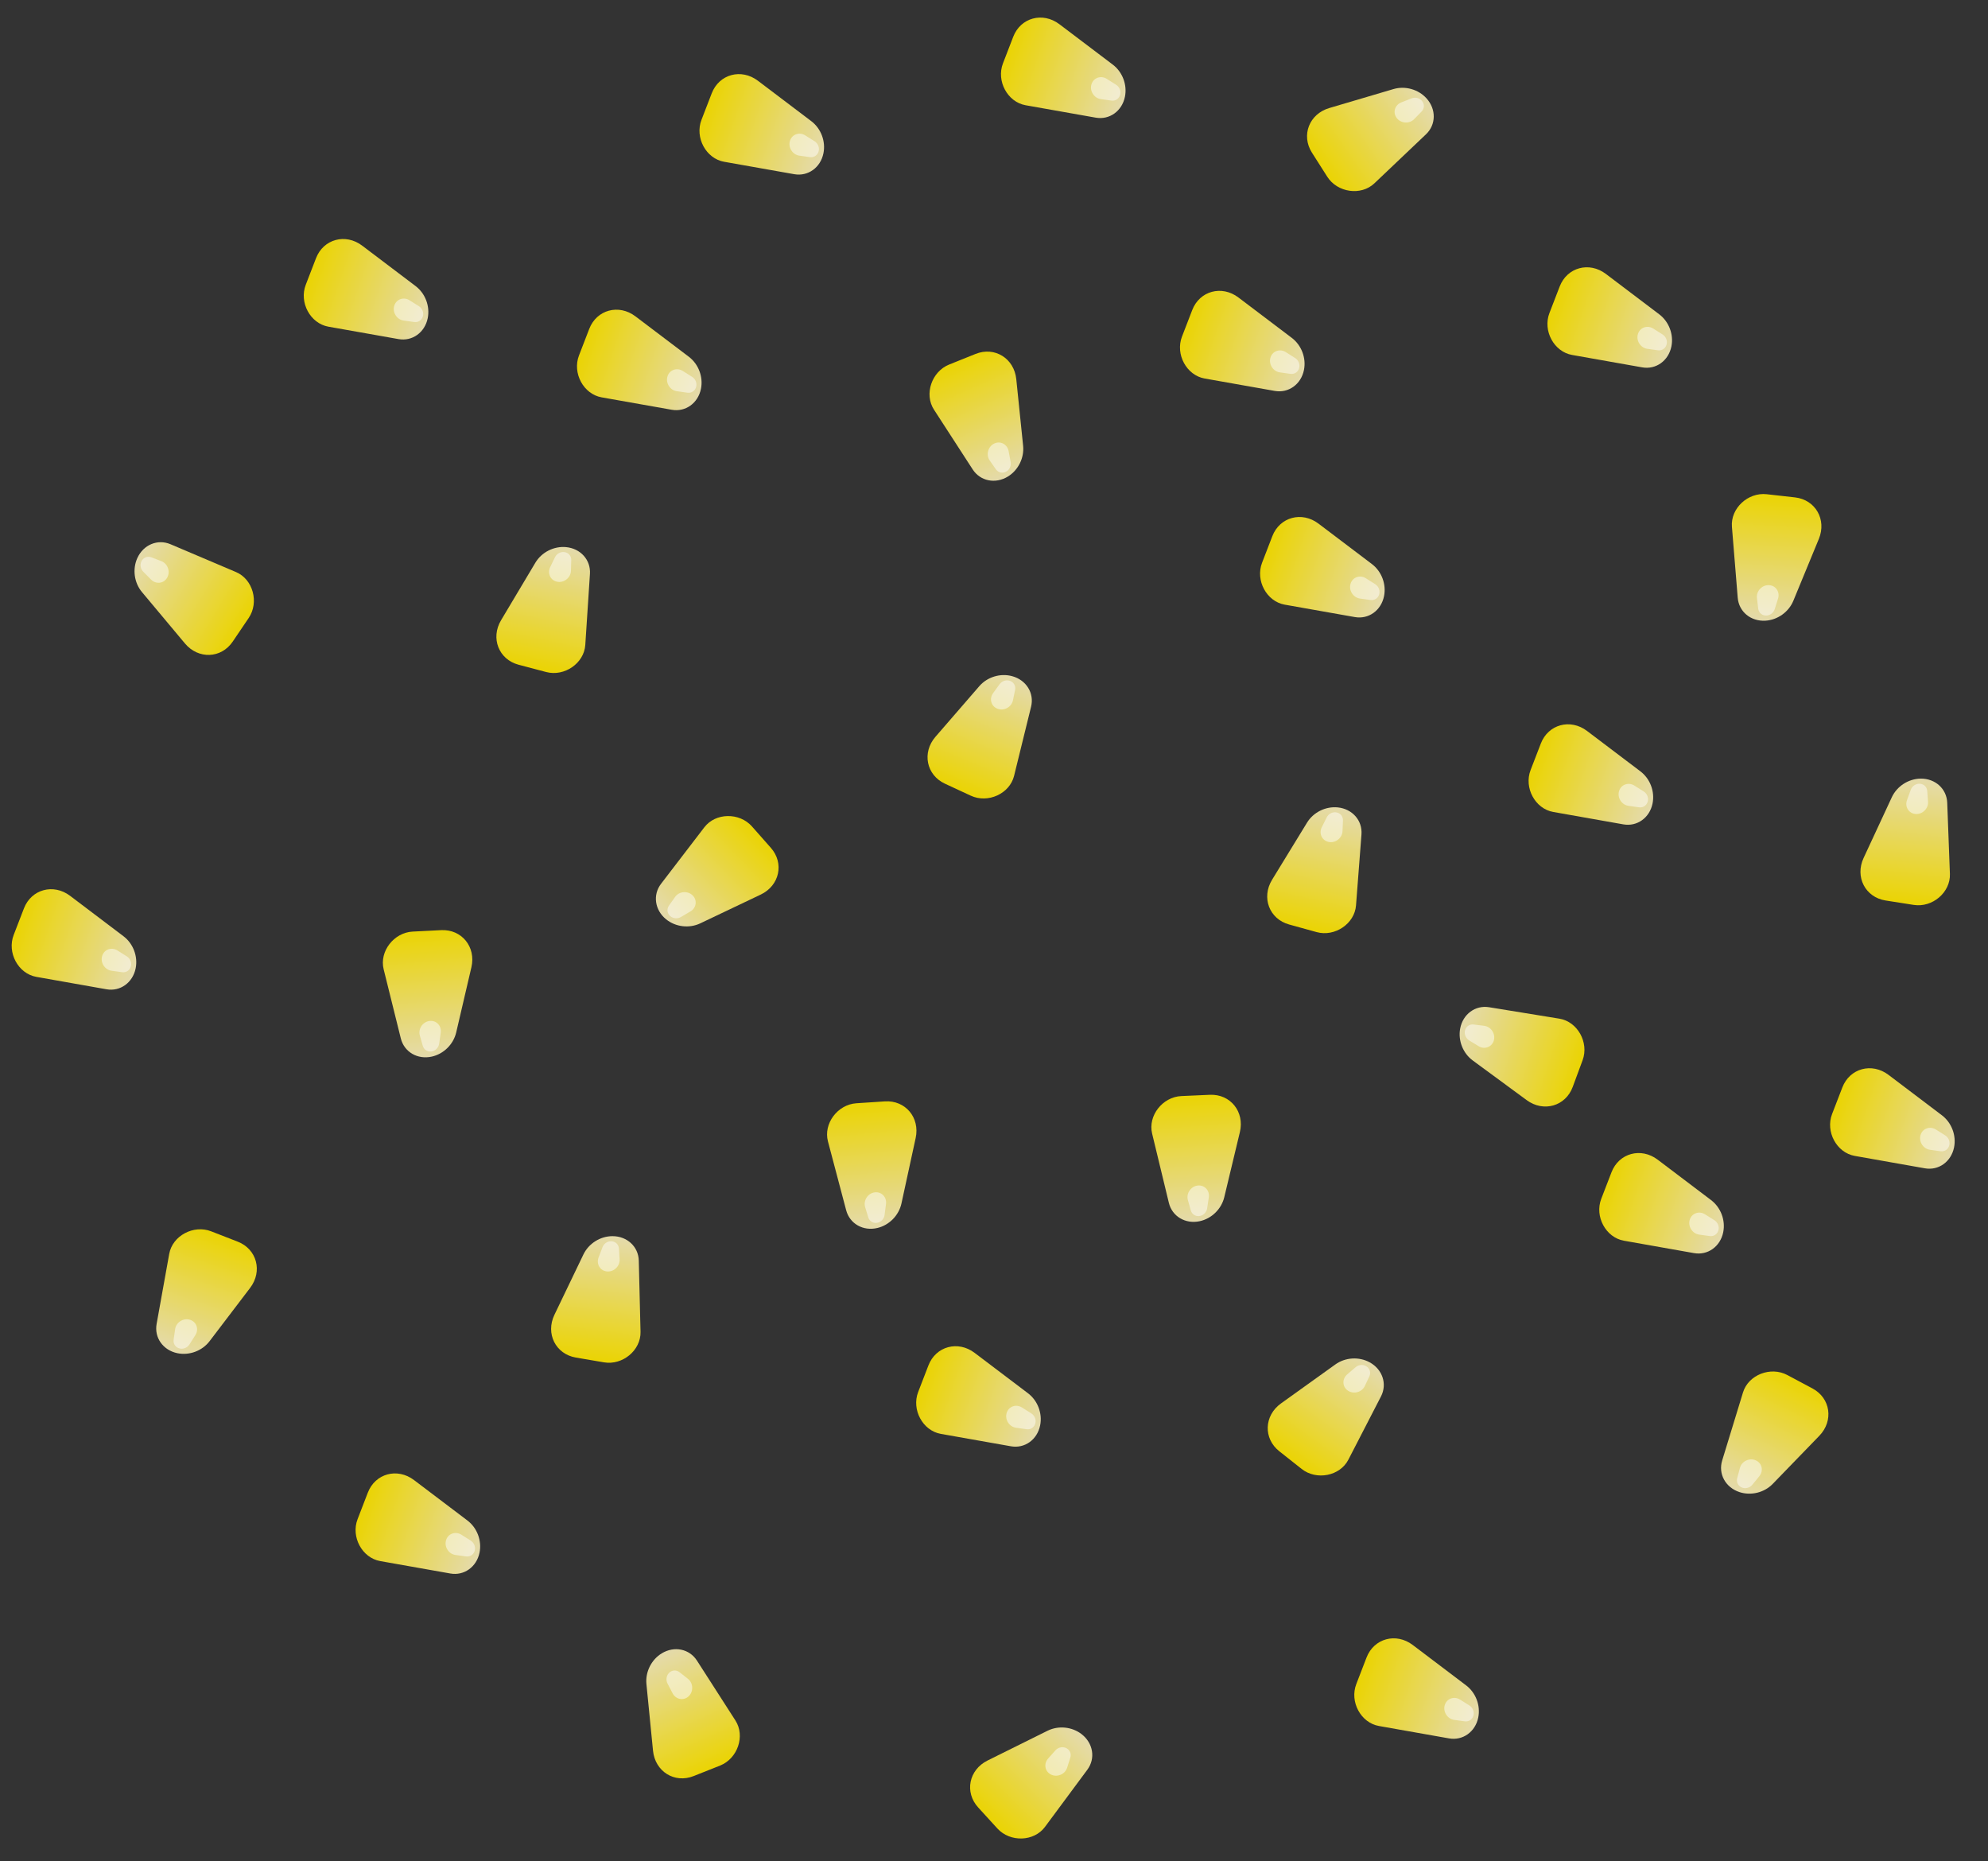 <svg width="422" height="395" viewBox="0 0 422 395" fill="none" xmlns="http://www.w3.org/2000/svg">
<rect x="0" y="0" width="422" height="395" fill="#333333" stroke="none"/>
<path d="M49.406 136.17C46.963 139.782 42.101 139.971 39.252 136.565L30.135 125.665C28.477 123.683 28.084 120.8 29.151 118.448C30.438 115.613 33.463 114.352 36.195 115.512L50.106 121.421C53.697 122.946 55.044 127.835 52.791 131.165L49.406 136.17Z" fill="url(#paint0_linear)"/>
<path d="M200.59 166.338C196.635 164.504 195.671 159.735 198.578 156.378L207.882 145.637C209.573 143.684 212.357 142.835 214.849 143.513C217.854 144.33 219.581 147.115 218.872 149.997L215.262 164.674C214.33 168.462 209.72 170.573 206.072 168.881L200.59 166.338Z" fill="url(#paint1_linear)"/>
<path d="M67.08 54.806C68.65 50.738 73.345 49.462 76.885 52.141L88.217 60.716C90.278 62.275 91.308 64.997 90.796 67.528C90.179 70.58 87.514 72.488 84.591 71.971L69.709 69.336C65.867 68.656 63.457 64.195 64.904 60.444L67.08 54.806Z" fill="url(#paint2_linear)"/>
<path d="M215.08 7.806C216.649 3.738 221.345 2.462 224.886 5.141L236.217 13.716C238.278 15.275 239.308 17.997 238.796 20.528C238.179 23.58 235.514 25.488 232.591 24.971L217.708 22.336C213.867 21.655 211.457 17.195 212.904 13.444L215.08 7.806Z" fill="url(#paint3_linear)"/>
<path d="M207.095 75.118C211.141 73.493 215.275 76.058 215.729 80.475L217.18 94.611C217.444 97.182 216.155 99.791 213.954 101.142C211.301 102.771 208.088 102.122 206.474 99.631L198.256 86.946C196.135 83.672 197.756 78.868 201.487 77.37L207.095 75.118Z" fill="url(#paint4_linear)"/>
<path d="M163.626 179.941C166.515 183.208 165.485 187.963 161.476 189.872L148.646 195.981C146.313 197.092 143.423 196.753 141.411 195.133C138.987 193.18 138.52 189.936 140.326 187.58L149.519 175.583C151.891 172.486 156.961 172.401 159.624 175.413L163.626 179.941Z" fill="url(#paint5_linear)"/>
<path d="M151.08 19.806C152.649 15.738 157.345 14.462 160.886 17.141L172.217 25.716C174.278 27.275 175.308 29.997 174.796 32.528C174.179 35.58 171.514 37.488 168.591 36.971L153.708 34.336C149.867 33.656 147.457 29.195 148.904 25.444L151.08 19.806Z" fill="url(#paint6_linear)"/>
<path d="M331.08 60.806C332.649 56.738 337.345 55.462 340.886 58.141L352.217 66.716C354.278 68.275 355.308 70.997 354.796 73.528C354.179 76.58 351.514 78.488 348.591 77.971L333.708 75.336C329.867 74.656 327.457 70.195 328.904 66.444L331.08 60.806Z" fill="url(#paint7_linear)"/>
<path d="M278.492 32.403C276.151 28.724 277.912 24.189 282.171 22.931L295.799 18.905C298.277 18.172 301.078 18.959 302.811 20.875C304.9 23.183 304.853 26.46 302.701 28.505L291.744 38.915C288.916 41.602 283.896 40.893 281.737 37.501L278.492 32.403Z" fill="url(#paint8_linear)"/>
<path d="M187.831 233.766C192.182 233.48 195.314 237.203 194.371 241.542L191.355 255.429C190.807 257.954 188.771 260.033 186.259 260.633C183.23 261.356 180.379 259.74 179.619 256.871L175.753 242.26C174.755 238.489 177.789 234.426 181.8 234.162L187.831 233.766Z" fill="url(#paint9_linear)"/>
<path d="M253.08 65.806C254.649 61.738 259.345 60.462 262.886 63.141L274.217 71.716C276.278 73.275 277.308 75.997 276.796 78.528C276.179 81.58 273.514 83.488 270.591 82.971L255.708 80.336C251.867 79.656 249.457 75.195 250.904 71.444L253.08 65.806Z" fill="url(#paint10_linear)"/>
<path d="M125.08 69.806C126.649 65.738 131.345 64.462 134.886 67.141L146.217 75.716C148.278 77.275 149.308 79.997 148.796 82.528C148.179 85.58 145.514 87.488 142.591 86.971L127.708 84.336C123.867 83.656 121.457 79.195 122.904 75.444L125.08 69.806Z" fill="url(#paint11_linear)"/>
<path d="M381.029 105.571C385.362 106.057 387.788 110.275 386.096 114.379L380.678 127.517C379.693 129.905 377.322 131.593 374.744 131.74C371.635 131.918 369.113 129.825 368.872 126.866L367.642 111.802C367.325 107.914 371.028 104.451 375.023 104.898L381.029 105.571Z" fill="url(#paint12_linear)"/>
<path d="M93.646 197.421C98.001 197.202 101.076 200.973 100.067 205.297L96.839 219.136C96.252 221.652 94.184 223.7 91.663 224.261C88.624 224.938 85.798 223.279 85.082 220.398L81.44 205.73C80.5 201.944 83.596 197.928 87.611 197.726L93.646 197.421Z" fill="url(#paint13_linear)"/>
<path d="M122.248 288.14C117.95 287.409 115.767 283.06 117.691 279.058L123.848 266.25C124.967 263.921 127.43 262.372 130.013 262.371C133.127 262.371 135.525 264.604 135.598 267.572L135.968 282.681C136.063 286.581 132.169 289.828 128.206 289.154L122.248 288.14Z" fill="url(#paint14_linear)"/>
<path d="M290.08 351.806C291.649 347.738 296.345 346.462 299.886 349.141L311.217 357.716C313.278 359.275 314.308 361.997 313.796 364.528C313.179 367.58 310.514 369.488 307.591 368.97L292.708 366.336C288.867 365.656 286.457 361.195 287.904 357.444L290.08 351.806Z" fill="url(#paint15_linear)"/>
<path d="M256.823 232.369C261.179 232.177 264.23 235.967 263.194 240.285L259.88 254.103C259.278 256.616 257.198 258.651 254.673 259.196C251.63 259.854 248.814 258.178 248.116 255.292L244.565 240.602C243.648 236.81 246.769 232.814 250.785 232.636L256.823 232.369Z" fill="url(#paint16_linear)"/>
<path d="M342.08 248.806C343.649 244.738 348.345 243.462 351.886 246.141L363.217 254.716C365.278 256.275 366.308 258.997 365.796 261.528C365.179 264.58 362.514 266.488 359.591 265.97L344.708 263.336C340.867 262.656 338.457 258.195 339.904 254.444L342.08 248.806Z" fill="url(#paint17_linear)"/>
<path d="M110.089 141.09C105.873 139.976 104.09 135.449 106.365 131.636L113.645 119.432C114.969 117.213 117.561 115.89 120.133 116.122C123.234 116.4 125.423 118.84 125.229 121.802L124.243 136.883C123.988 140.776 119.819 143.661 115.932 142.634L110.089 141.09Z" fill="url(#paint18_linear)"/>
<path d="M50.459 263.537C54.522 265.118 55.785 269.817 53.096 273.35L44.489 284.658C42.925 286.714 40.2 287.736 37.67 287.217C34.62 286.592 32.72 283.922 33.245 281L35.922 266.125C36.612 262.286 41.08 259.888 44.827 261.346L50.459 263.537Z" fill="url(#paint19_linear)"/>
<path d="M5.08 192.806C6.649 188.738 11.345 187.462 14.886 190.141L26.217 198.716C28.278 200.275 29.308 202.997 28.796 205.528C28.179 208.58 25.514 210.488 22.591 209.97L7.708 207.336C3.867 206.656 1.457 202.195 2.904 198.444L5.08 192.806Z" fill="url(#paint20_linear)"/>
<path d="M78.08 316.806C79.65 312.738 84.345 311.462 87.885 314.141L99.217 322.716C101.278 324.275 102.308 326.997 101.796 329.528C101.179 332.58 98.514 334.488 95.591 333.97L80.709 331.336C76.867 330.656 74.457 326.195 75.904 322.444L78.08 316.806Z" fill="url(#paint21_linear)"/>
<path d="M207.642 383.628C204.702 380.408 205.655 375.636 209.632 373.663L222.363 367.348C224.677 366.2 227.572 366.492 229.61 368.08C232.065 369.994 232.584 373.23 230.816 375.615L221.818 387.758C219.495 390.892 214.428 391.059 211.717 388.09L207.642 383.628Z" fill="url(#paint22_linear)"/>
<path d="M147.232 376.969C143.18 378.578 139.055 375.997 138.618 371.578L137.22 357.437C136.966 354.865 138.265 352.262 140.471 350.919C143.131 349.3 146.341 349.961 147.945 352.458L156.115 365.174C158.224 368.456 156.585 373.254 152.848 374.738L147.232 376.969Z" fill="url(#paint23_linear)"/>
<path d="M270.08 113.806C271.649 109.738 276.345 108.462 279.886 111.141L291.217 119.716C293.278 121.275 294.308 123.997 293.796 126.528C293.179 129.58 290.514 131.488 287.591 130.97L272.708 128.336C268.867 127.656 266.457 123.195 267.904 119.444L270.08 113.806Z" fill="url(#paint24_linear)"/>
<path d="M197.08 289.806C198.649 285.738 203.345 284.462 206.886 287.141L218.217 295.716C220.278 297.275 221.308 299.997 220.796 302.528C220.179 305.58 217.514 307.488 214.591 306.97L199.708 304.336C195.867 303.656 193.457 299.195 194.904 295.444L197.08 289.806Z" fill="url(#paint25_linear)"/>
<path d="M271.562 308.026C268.142 305.321 268.316 300.458 271.924 297.871L283.473 289.591C285.573 288.085 288.477 287.908 290.743 289.148C293.475 290.642 294.507 293.752 293.146 296.39L286.218 309.823C284.43 313.29 279.455 314.269 276.302 311.775L271.562 308.026Z" fill="url(#paint26_linear)"/>
<path d="M273.645 196.221C269.442 195.06 267.711 190.512 270.029 186.725L277.447 174.605C278.796 172.401 281.403 171.108 283.973 171.369C287.07 171.683 289.231 174.147 289.004 177.106L287.846 192.176C287.547 196.066 283.345 198.903 279.47 197.832L273.645 196.221Z" fill="url(#paint27_linear)"/>
<path d="M333.846 230.7C332.333 234.79 327.656 236.131 324.078 233.502L312.628 225.085C310.546 223.555 309.478 220.848 309.955 218.31C310.529 215.249 313.167 213.305 316.097 213.781L331.015 216.209C334.865 216.835 337.337 221.262 335.943 225.033L333.846 230.7Z" fill="url(#paint28_linear)"/>
<path d="M327.08 157.806C328.649 153.738 333.345 152.462 336.886 155.141L348.217 163.716C350.278 165.275 351.308 167.997 350.796 170.528C350.179 173.58 347.514 175.488 344.591 174.97L329.708 172.336C325.867 171.656 323.457 167.195 324.904 163.444L327.08 157.806Z" fill="url(#paint29_linear)"/>
<path d="M400.266 191.128C395.958 190.453 393.719 186.133 395.591 182.106L401.58 169.22C402.669 166.876 405.111 165.295 407.694 165.261C410.807 165.22 413.235 167.422 413.346 170.388L413.913 185.491C414.059 189.389 410.208 192.687 406.236 192.064L400.266 191.128Z" fill="url(#paint30_linear)"/>
<path d="M391.08 230.806C392.649 226.738 397.345 225.462 400.886 228.141L412.217 236.716C414.278 238.275 415.308 240.997 414.796 243.528C414.179 246.58 411.514 248.488 408.591 247.97L393.708 245.336C389.867 244.656 387.457 240.195 388.904 236.444L391.08 230.806Z" fill="url(#paint31_linear)"/>
<path d="M384.734 294.691C388.582 296.743 389.278 301.558 386.189 304.748L376.302 314.955C374.505 316.811 371.678 317.503 369.228 316.688C366.273 315.705 364.703 312.828 365.571 309.99L369.993 295.537C371.134 291.807 375.855 289.956 379.402 291.847L384.734 294.691Z" fill="url(#paint32_linear)"/>
<path d="M35.451 122.671C34.706 123.882 33.082 124.042 32.056 123.007L30.409 121.346C29.868 120.801 29.692 119.969 29.968 119.263C30.312 118.381 31.252 117.956 32.123 118.288L34.246 119.098C35.641 119.63 36.236 121.396 35.451 122.671Z" fill="white" fill-opacity="0.49"/>
<path d="M211.687 150.407C210.373 149.865 209.955 148.288 210.813 147.109L212.189 145.218C212.641 144.597 213.434 144.29 214.175 144.45C215.101 144.649 215.67 145.508 215.482 146.421L215.021 148.647C214.719 150.109 213.071 150.978 211.687 150.407Z" fill="white" fill-opacity="0.49"/>
<path d="M83.709 64.827C84.163 63.481 85.709 62.96 86.942 63.738L88.92 64.987C89.569 65.397 89.927 66.167 89.817 66.918C89.679 67.855 88.859 68.479 87.936 68.351L85.685 68.038C84.206 67.833 83.23 66.246 83.709 64.827Z" fill="white" fill-opacity="0.49"/>
<path d="M231.708 17.827C232.163 16.481 233.709 15.96 234.942 16.738L236.92 17.987C237.569 18.397 237.927 19.167 237.817 19.918C237.679 20.855 236.86 21.479 235.936 21.351L233.685 21.038C232.206 20.833 231.23 19.246 231.708 17.827Z" fill="white" fill-opacity="0.49"/>
<path d="M211.099 94.115C212.394 93.53 213.829 94.306 214.1 95.738L214.535 98.037C214.677 98.791 214.358 99.579 213.734 100.009C212.954 100.547 211.938 100.374 211.403 99.611L210.097 97.75C209.239 96.529 209.734 94.733 211.099 94.115Z" fill="white" fill-opacity="0.49"/>
<path d="M147.073 190.086C148.059 191.109 147.809 192.722 146.551 193.457L144.531 194.638C143.868 195.026 143.019 194.989 142.404 194.545C141.636 193.992 141.459 192.976 141.998 192.216L143.312 190.361C144.175 189.143 146.034 189.007 147.073 190.086Z" fill="white" fill-opacity="0.49"/>
<path d="M167.708 29.827C168.163 28.481 169.709 27.96 170.942 28.738L172.92 29.987C173.569 30.397 173.927 31.167 173.817 31.918C173.679 32.855 172.86 33.479 171.936 33.351L169.685 33.038C168.206 32.833 167.23 31.246 167.708 29.827Z" fill="white" fill-opacity="0.49"/>
<path d="M347.708 70.827C348.163 69.481 349.709 68.96 350.942 69.738L352.92 70.987C353.569 71.397 353.927 72.167 353.817 72.918C353.679 73.855 352.86 74.479 351.936 74.351L349.685 74.038C348.206 73.833 347.23 72.246 347.708 70.827Z" fill="white" fill-opacity="0.49"/>
<path d="M296.43 24.973C295.616 23.808 296.115 22.255 297.473 21.725L299.652 20.875C300.368 20.596 301.2 20.765 301.738 21.299C302.411 21.967 302.427 22.997 301.775 23.664L300.187 25.29C299.144 26.358 297.287 26.201 296.43 24.973Z" fill="white" fill-opacity="0.49"/>
<path d="M185.73 253.067C187.143 252.913 188.265 254.097 188.077 255.542L187.776 257.862C187.677 258.624 187.128 259.272 186.401 259.488C185.493 259.757 184.582 259.276 184.31 258.384L183.647 256.21C183.212 254.782 184.241 253.229 185.73 253.067Z" fill="white" fill-opacity="0.49"/>
<path d="M269.708 75.827C270.163 74.481 271.709 73.96 272.942 74.738L274.92 75.987C275.569 76.397 275.927 77.167 275.817 77.918C275.679 78.855 274.86 79.479 273.936 79.351L271.685 79.038C270.206 78.833 269.23 77.246 269.708 75.827Z" fill="white" fill-opacity="0.49"/>
<path d="M141.708 79.827C142.163 78.481 143.709 77.96 144.942 78.738L146.92 79.987C147.569 80.397 147.927 81.167 147.817 81.918C147.679 82.855 146.86 83.479 145.936 83.351L143.685 83.038C142.206 82.833 141.23 81.246 141.708 79.827Z" fill="white" fill-opacity="0.49"/>
<path d="M375.557 124.199C376.975 124.297 377.872 125.66 377.432 127.05L376.726 129.28C376.494 130.013 375.84 130.554 375.086 130.638C374.145 130.743 373.332 130.109 373.222 129.183L372.953 126.926C372.776 125.444 374.063 124.097 375.557 124.199Z" fill="white" fill-opacity="0.49"/>
<path d="M91.25 216.688C92.665 216.556 93.77 217.757 93.56 219.199L93.223 221.514C93.112 222.274 92.554 222.914 91.823 223.119C90.911 223.374 90.007 222.879 89.749 221.983L89.119 219.799C88.706 218.365 89.759 216.827 91.25 216.688Z" fill="white" fill-opacity="0.49"/>
<path d="M128.772 269.854C127.362 269.675 126.544 268.263 127.063 266.901L127.894 264.715C128.167 263.997 128.851 263.493 129.609 263.452C130.554 263.401 131.329 264.081 131.387 265.011L131.527 267.28C131.619 268.769 130.258 270.041 128.772 269.854Z" fill="white" fill-opacity="0.49"/>
<path d="M306.708 361.827C307.163 360.481 308.709 359.96 309.942 360.738L311.92 361.987C312.569 362.397 312.927 363.167 312.817 363.917C312.679 364.855 311.86 365.479 310.936 365.351L308.685 365.039C307.206 364.833 306.23 363.246 306.708 361.827Z" fill="white" fill-opacity="0.49"/>
<path d="M254.307 251.621C255.723 251.497 256.82 252.705 256.601 254.146L256.249 256.459C256.134 257.218 255.572 257.855 254.84 258.055C253.927 258.304 253.026 257.804 252.773 256.906L252.157 254.718C251.752 253.282 252.815 251.751 254.307 251.621Z" fill="white" fill-opacity="0.49"/>
<path d="M358.708 258.827C359.163 257.481 360.709 256.96 361.942 257.738L363.92 258.987C364.569 259.397 364.927 260.167 364.817 260.917C364.679 261.855 363.86 262.479 362.936 262.351L360.685 262.039C359.206 261.833 358.23 260.246 358.708 258.827Z" fill="white" fill-opacity="0.49"/>
<path d="M118.226 123.462C116.838 123.159 116.15 121.679 116.788 120.368L117.813 118.265C118.149 117.575 118.876 117.134 119.633 117.162C120.58 117.196 121.291 117.942 121.265 118.874L121.201 121.146C121.159 122.638 119.689 123.783 118.226 123.462Z" fill="white" fill-opacity="0.49"/>
<path d="M40.391 280.138C41.736 280.596 42.253 282.143 41.471 283.374L40.217 285.348C39.805 285.997 39.034 286.352 38.284 286.24C37.347 286.1 36.724 285.279 36.855 284.356L37.174 282.105C37.383 280.627 38.973 279.655 40.391 280.138Z" fill="white" fill-opacity="0.49"/>
<path d="M21.709 202.827C22.163 201.481 23.709 200.96 24.942 201.738L26.92 202.987C27.569 203.397 27.927 204.167 27.817 204.917C27.679 205.855 26.86 206.479 25.936 206.351L23.685 206.039C22.206 205.833 21.23 204.246 21.709 202.827Z" fill="white" fill-opacity="0.49"/>
<path d="M94.709 326.827C95.163 325.481 96.709 324.96 97.942 325.738L99.92 326.987C100.569 327.397 100.927 328.167 100.817 328.917C100.679 329.855 99.859 330.479 98.936 330.351L96.685 330.039C95.206 329.833 94.23 328.246 94.709 326.827Z" fill="white" fill-opacity="0.49"/>
<path d="M223.033 376.61C221.78 375.94 221.521 374.329 222.492 373.241L224.05 371.497C224.562 370.924 225.381 370.698 226.103 370.931C227.004 371.221 227.485 372.133 227.206 373.022L226.526 375.191C226.08 376.615 224.354 377.317 223.033 376.61Z" fill="white" fill-opacity="0.49"/>
<path d="M146.12 360.09C145.049 361.024 143.451 360.696 142.778 359.403L141.698 357.328C141.343 356.646 141.422 355.8 141.895 355.208C142.486 354.467 143.509 354.34 144.242 354.916L146.03 356.32C147.203 357.242 147.248 359.105 146.12 360.09Z" fill="white" fill-opacity="0.49"/>
<path d="M286.708 123.827C287.163 122.481 288.709 121.96 289.942 122.738L291.92 123.987C292.569 124.397 292.927 125.167 292.817 125.917C292.679 126.855 291.86 127.479 290.936 127.351L288.685 127.039C287.206 126.833 286.23 125.246 286.708 123.827Z" fill="white" fill-opacity="0.49"/>
<path d="M213.708 299.827C214.163 298.481 215.709 297.96 216.942 298.738L218.92 299.987C219.569 300.397 219.927 301.167 219.817 301.917C219.679 302.855 218.86 303.479 217.936 303.351L215.685 303.039C214.206 302.833 213.23 301.246 213.708 299.827Z" fill="white" fill-opacity="0.49"/>
<path d="M286.063 295.116C284.911 294.282 284.872 292.651 285.981 291.705L287.76 290.186C288.344 289.688 289.186 289.574 289.87 289.902C290.724 290.311 291.078 291.279 290.681 292.123L289.715 294.18C289.081 295.531 287.276 295.994 286.063 295.116Z" fill="white" fill-opacity="0.49"/>
<path d="M281.982 178.688C280.597 178.368 279.926 176.88 280.58 175.577L281.628 173.486C281.972 172.799 282.704 172.367 283.461 172.403C284.407 172.448 285.11 173.202 285.073 174.134L284.983 176.405C284.924 177.896 283.441 179.024 281.982 178.688Z" fill="white" fill-opacity="0.49"/>
<path d="M317.079 220.912C316.643 222.264 315.105 222.807 313.861 222.046L311.866 220.825C311.211 220.424 310.842 219.658 310.942 218.907C311.067 217.968 311.878 217.332 312.803 217.447L315.058 217.728C316.539 217.913 317.538 219.486 317.079 220.912Z" fill="white" fill-opacity="0.49"/>
<path d="M343.708 167.827C344.163 166.481 345.709 165.96 346.942 166.738L348.92 167.987C349.569 168.397 349.927 169.167 349.817 169.917C349.679 170.855 348.86 171.479 347.936 171.351L345.685 171.039C344.206 170.833 343.23 169.246 343.708 167.827Z" fill="white" fill-opacity="0.49"/>
<path d="M406.55 172.759C405.138 172.599 404.302 171.197 404.803 169.828L405.606 167.631C405.87 166.91 406.547 166.397 407.304 166.347C408.249 166.283 409.032 166.953 409.102 167.882L409.272 170.149C409.383 171.637 408.038 172.927 406.55 172.759Z" fill="white" fill-opacity="0.49"/>
<path d="M407.708 240.827C408.163 239.481 409.709 238.96 410.942 239.738L412.92 240.987C413.569 241.397 413.927 242.167 413.817 242.917C413.679 243.855 412.86 244.479 411.936 244.351L409.685 244.039C408.206 243.833 407.23 242.246 407.708 240.827Z" fill="white" fill-opacity="0.49"/>
<path d="M372.769 309.98C374.05 310.595 374.38 312.193 373.458 313.322L371.978 315.134C371.492 315.729 370.684 315.99 369.953 315.79C369.039 315.54 368.518 314.65 368.758 313.749L369.341 311.552C369.725 310.11 371.418 309.333 372.769 309.98Z" fill="white" fill-opacity="0.49"/>
<defs>
<linearGradient id="paint0_linear" x1="50.615" y1="134.099" x2="28.027" y2="120.126" gradientUnits="userSpaceOnUse">
<stop stop-color="#FFE600" stop-opacity="0.9"/>
<stop offset="1" stop-color="#F8EDB9" stop-opacity="0.9"/>
</linearGradient>
<linearGradient id="paint1_linear" x1="202.828" y1="167.202" x2="213.013" y2="142.671" gradientUnits="userSpaceOnUse">
<stop stop-color="#FFE600" stop-opacity="0.9"/>
<stop offset="1" stop-color="#F8EDB9" stop-opacity="0.9"/>
</linearGradient>
<linearGradient id="paint2_linear" x1="66.366" y1="57.096" x2="91.515" y2="65.64" gradientUnits="userSpaceOnUse">
<stop stop-color="#FFE600" stop-opacity="0.9"/>
<stop offset="1" stop-color="#F8EDB9" stop-opacity="0.9"/>
</linearGradient>
<linearGradient id="paint3_linear" x1="214.366" y1="10.096" x2="239.515" y2="18.64" gradientUnits="userSpaceOnUse">
<stop stop-color="#FFE600" stop-opacity="0.9"/>
<stop offset="1" stop-color="#F8EDB9" stop-opacity="0.9"/>
</linearGradient>
<linearGradient id="paint4_linear" x1="204.933" y1="76.156" x2="215.826" y2="100.381" gradientUnits="userSpaceOnUse">
<stop stop-color="#FFE600" stop-opacity="0.9"/>
<stop offset="1" stop-color="#F8EDB9" stop-opacity="0.9"/>
</linearGradient>
<linearGradient id="paint5_linear" x1="161.923" y1="178.253" x2="142.756" y2="196.641" gradientUnits="userSpaceOnUse">
<stop stop-color="#FFE600" stop-opacity="0.9"/>
<stop offset="1" stop-color="#F8EDB9" stop-opacity="0.9"/>
</linearGradient>
<linearGradient id="paint6_linear" x1="150.366" y1="22.096" x2="175.515" y2="30.64" gradientUnits="userSpaceOnUse">
<stop stop-color="#FFE600" stop-opacity="0.9"/>
<stop offset="1" stop-color="#F8EDB9" stop-opacity="0.9"/>
</linearGradient>
<linearGradient id="paint7_linear" x1="330.366" y1="63.096" x2="355.515" y2="71.64" gradientUnits="userSpaceOnUse">
<stop stop-color="#FFE600" stop-opacity="0.9"/>
<stop offset="1" stop-color="#F8EDB9" stop-opacity="0.9"/>
</linearGradient>
<linearGradient id="paint8_linear" x1="279.911" y1="34.337" x2="301.719" y2="19.175" gradientUnits="userSpaceOnUse">
<stop stop-color="#FFE600" stop-opacity="0.9"/>
<stop offset="1" stop-color="#F8EDB9" stop-opacity="0.9"/>
</linearGradient>
<linearGradient id="paint9_linear" x1="185.453" y1="234.081" x2="188.274" y2="260.492" gradientUnits="userSpaceOnUse">
<stop stop-color="#FFE600" stop-opacity="0.9"/>
<stop offset="1" stop-color="#F8EDB9" stop-opacity="0.9"/>
</linearGradient>
<linearGradient id="paint10_linear" x1="252.366" y1="68.096" x2="277.515" y2="76.64" gradientUnits="userSpaceOnUse">
<stop stop-color="#FFE600" stop-opacity="0.9"/>
<stop offset="1" stop-color="#F8EDB9" stop-opacity="0.9"/>
</linearGradient>
<linearGradient id="paint11_linear" x1="124.366" y1="72.096" x2="149.515" y2="80.64" gradientUnits="userSpaceOnUse">
<stop stop-color="#FFE600" stop-opacity="0.9"/>
<stop offset="1" stop-color="#F8EDB9" stop-opacity="0.9"/>
</linearGradient>
<linearGradient id="paint12_linear" x1="378.633" y1="105.462" x2="376.752" y2="131.957" gradientUnits="userSpaceOnUse">
<stop stop-color="#FFE600" stop-opacity="0.9"/>
<stop offset="1" stop-color="#F8EDB9" stop-opacity="0.9"/>
</linearGradient>
<linearGradient id="paint13_linear" x1="91.264" y1="197.7" x2="93.681" y2="224.151" gradientUnits="userSpaceOnUse">
<stop stop-color="#FFE600" stop-opacity="0.9"/>
<stop offset="1" stop-color="#F8EDB9" stop-opacity="0.9"/>
</linearGradient>
<linearGradient id="paint14_linear" x1="124.634" y1="288.385" x2="128.02" y2="262.041" gradientUnits="userSpaceOnUse">
<stop stop-color="#FFE600" stop-opacity="0.9"/>
<stop offset="1" stop-color="#F8EDB9" stop-opacity="0.9"/>
</linearGradient>
<linearGradient id="paint15_linear" x1="289.366" y1="354.096" x2="314.515" y2="362.64" gradientUnits="userSpaceOnUse">
<stop stop-color="#FFE600" stop-opacity="0.9"/>
<stop offset="1" stop-color="#F8EDB9" stop-opacity="0.9"/>
</linearGradient>
<linearGradient id="paint16_linear" x1="254.439" y1="232.633" x2="256.691" y2="259.099" gradientUnits="userSpaceOnUse">
<stop stop-color="#FFE600" stop-opacity="0.9"/>
<stop offset="1" stop-color="#F8EDB9" stop-opacity="0.9"/>
</linearGradient>
<linearGradient id="paint17_linear" x1="341.366" y1="251.096" x2="366.515" y2="259.64" gradientUnits="userSpaceOnUse">
<stop stop-color="#FFE600" stop-opacity="0.9"/>
<stop offset="1" stop-color="#F8EDB9" stop-opacity="0.9"/>
</linearGradient>
<linearGradient id="paint18_linear" x1="112.443" y1="141.549" x2="118.178" y2="115.614" gradientUnits="userSpaceOnUse">
<stop stop-color="#FFE600" stop-opacity="0.9"/>
<stop offset="1" stop-color="#F8EDB9" stop-opacity="0.9"/>
</linearGradient>
<linearGradient id="paint19_linear" x1="48.171" y1="262.817" x2="39.556" y2="287.942" gradientUnits="userSpaceOnUse">
<stop stop-color="#FFE600" stop-opacity="0.9"/>
<stop offset="1" stop-color="#F8EDB9" stop-opacity="0.9"/>
</linearGradient>
<linearGradient id="paint20_linear" x1="4.366" y1="195.096" x2="29.515" y2="203.64" gradientUnits="userSpaceOnUse">
<stop stop-color="#FFE600" stop-opacity="0.9"/>
<stop offset="1" stop-color="#F8EDB9" stop-opacity="0.9"/>
</linearGradient>
<linearGradient id="paint21_linear" x1="77.366" y1="319.096" x2="102.515" y2="327.64" gradientUnits="userSpaceOnUse">
<stop stop-color="#FFE600" stop-opacity="0.9"/>
<stop offset="1" stop-color="#F8EDB9" stop-opacity="0.9"/>
</linearGradient>
<linearGradient id="paint22_linear" x1="209.372" y1="385.288" x2="228.241" y2="366.594" gradientUnits="userSpaceOnUse">
<stop stop-color="#FFE600" stop-opacity="0.9"/>
<stop offset="1" stop-color="#F8EDB9" stop-opacity="0.9"/>
</linearGradient>
<linearGradient id="paint23_linear" x1="149.398" y1="375.938" x2="138.597" y2="351.672" gradientUnits="userSpaceOnUse">
<stop stop-color="#FFE600" stop-opacity="0.9"/>
<stop offset="1" stop-color="#F8EDB9" stop-opacity="0.9"/>
</linearGradient>
<linearGradient id="paint24_linear" x1="269.366" y1="116.096" x2="294.515" y2="124.64" gradientUnits="userSpaceOnUse">
<stop stop-color="#FFE600" stop-opacity="0.9"/>
<stop offset="1" stop-color="#F8EDB9" stop-opacity="0.9"/>
</linearGradient>
<linearGradient id="paint25_linear" x1="196.366" y1="292.096" x2="221.515" y2="300.64" gradientUnits="userSpaceOnUse">
<stop stop-color="#FFE600" stop-opacity="0.9"/>
<stop offset="1" stop-color="#F8EDB9" stop-opacity="0.9"/>
</linearGradient>
<linearGradient id="paint26_linear" x1="273.537" y1="309.386" x2="289.154" y2="287.901" gradientUnits="userSpaceOnUse">
<stop stop-color="#FFE600" stop-opacity="0.9"/>
<stop offset="1" stop-color="#F8EDB9" stop-opacity="0.9"/>
</linearGradient>
<linearGradient id="paint27_linear" x1="275.994" y1="196.707" x2="282.023" y2="170.839" gradientUnits="userSpaceOnUse">
<stop stop-color="#FFE600" stop-opacity="0.9"/>
<stop offset="1" stop-color="#F8EDB9" stop-opacity="0.9"/>
</linearGradient>
<linearGradient id="paint28_linear" x1="334.528" y1="228.401" x2="309.262" y2="220.207" gradientUnits="userSpaceOnUse">
<stop stop-color="#FFE600" stop-opacity="0.9"/>
<stop offset="1" stop-color="#F8EDB9" stop-opacity="0.9"/>
</linearGradient>
<linearGradient id="paint29_linear" x1="326.366" y1="160.096" x2="351.515" y2="168.64" gradientUnits="userSpaceOnUse">
<stop stop-color="#FFE600" stop-opacity="0.9"/>
<stop offset="1" stop-color="#F8EDB9" stop-opacity="0.9"/>
</linearGradient>
<linearGradient id="paint30_linear" x1="402.655" y1="191.343" x2="405.697" y2="164.956" gradientUnits="userSpaceOnUse">
<stop stop-color="#FFE600" stop-opacity="0.9"/>
<stop offset="1" stop-color="#F8EDB9" stop-opacity="0.9"/>
</linearGradient>
<linearGradient id="paint31_linear" x1="390.366" y1="233.096" x2="415.515" y2="241.64" gradientUnits="userSpaceOnUse">
<stop stop-color="#FFE600" stop-opacity="0.9"/>
<stop offset="1" stop-color="#F8EDB9" stop-opacity="0.9"/>
</linearGradient>
<linearGradient id="paint32_linear" x1="382.548" y1="293.704" x2="371.014" y2="317.631" gradientUnits="userSpaceOnUse">
<stop stop-color="#FFE600" stop-opacity="0.9"/>
<stop offset="1" stop-color="#F8EDB9" stop-opacity="0.9"/>
</linearGradient>
</defs>
</svg>
